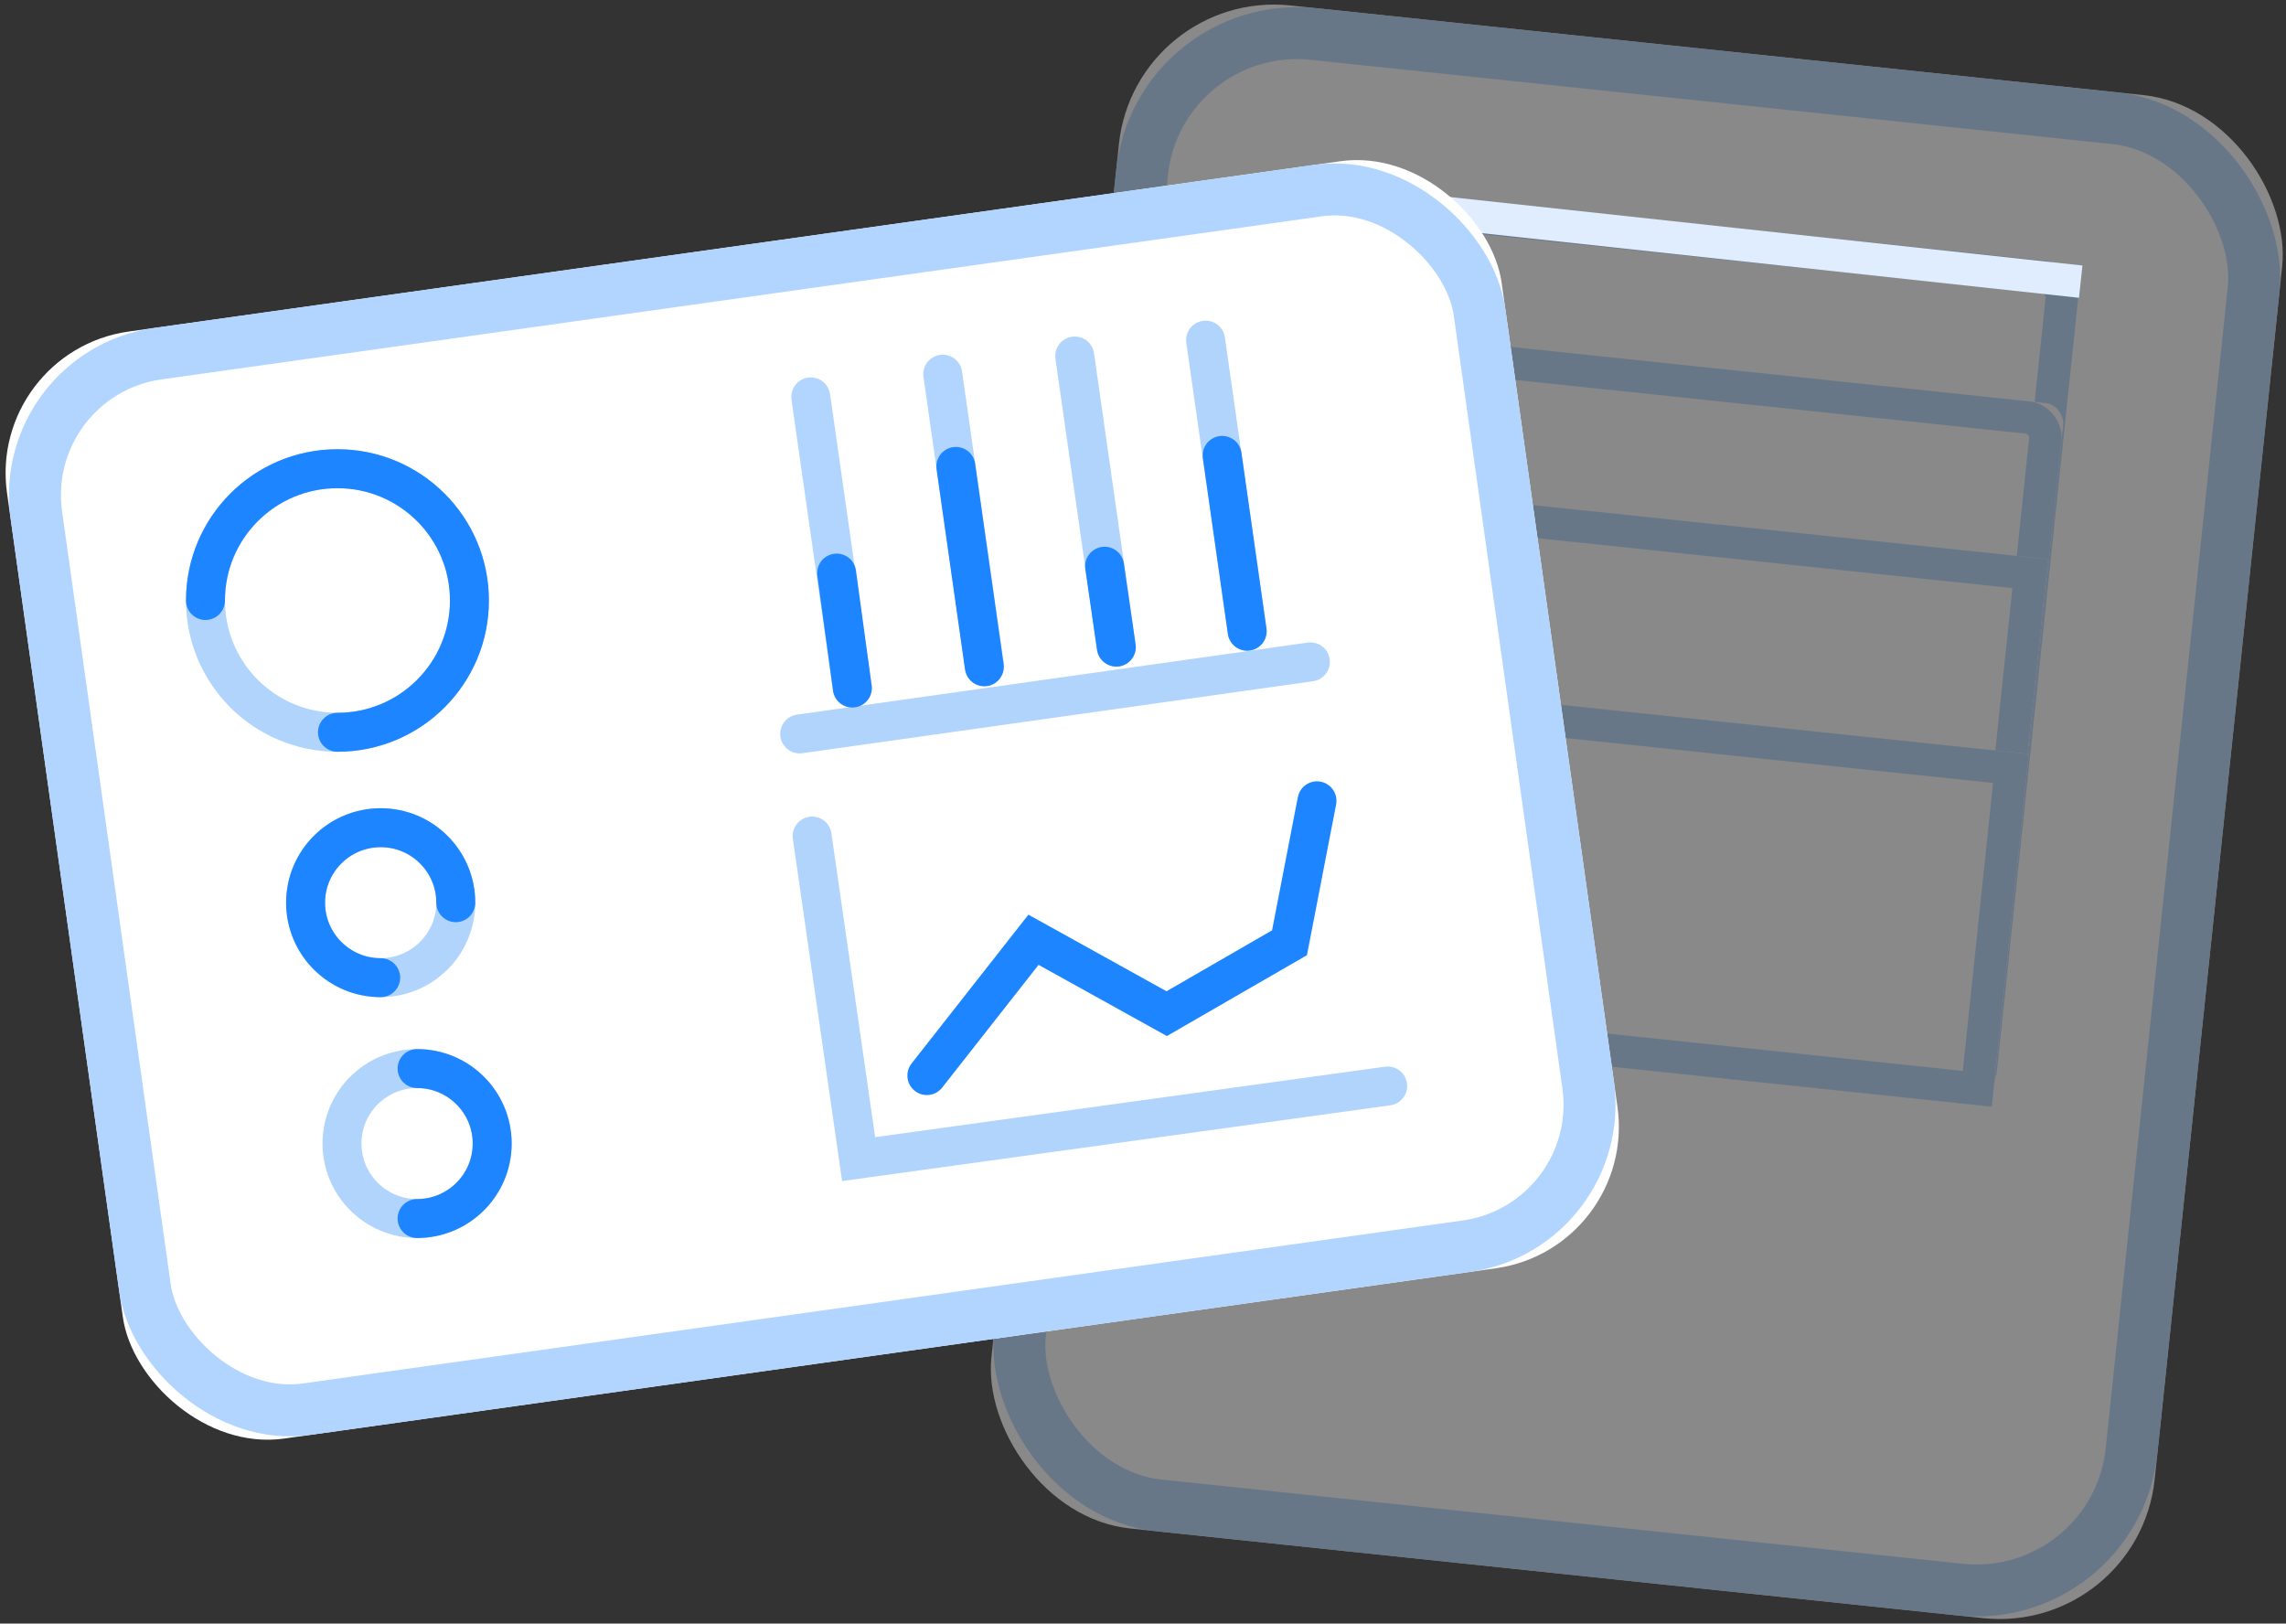 <?xml version="1.0" encoding="UTF-8"?>
<svg width="352px" height="250px" viewBox="0 0 352 250" version="1.1" xmlns="http://www.w3.org/2000/svg" xmlns:xlink="http://www.w3.org/1999/xlink">
    <rect x="0" y="0" width="352" height="250" fill="#333333" stroke="none"/>
    <!-- Generator: Sketch 46.2 (44496) - http://www.bohemiancoding.com/sketch -->
    <title>Analytics_emptyscreen illustration</title>
    <desc>Created with Sketch.</desc>
    <defs></defs>
    <g id="Page-1" stroke="none" stroke-width="1" fill="none" fill-rule="evenodd">
        <g id="Analytics_emptyscreen-illustration" transform="translate(-3, -2)">
            <g id="Group-3" opacity="0.421" transform="translate(152, 0)">
                <g id="Rectangle-2" transform="translate(103, 126.996) rotate(6) translate(-103, -126.996) translate(12, 8.996)">
                    <g id="path-1-link" fill="#FFFFFF">
                        <rect id="path-1" x="0.984" y="0.096" width="180.102" height="235.807" rx="24"></rect>
                    </g>
                    <rect id="Rectangle-path" stroke="#B1D4FD" stroke-width="8" x="4.984" y="4.096" width="172.102" height="227.807" rx="24"></rect>
                </g>
                <g id="Rectangle-3" transform="translate(107.994, 101.543) rotate(6) translate(-107.994, -101.543) translate(49.994, 36.043)">
                    <g id="path-2-link" fill="#FFFFFF">
                        <rect id="path-2" x="0.126" y="0.386" width="114.929" height="130.149" rx="3"></rect>
                    </g>
                    <rect id="Rectangle-path" stroke="#B1D4FD" stroke-width="5" x="2.626" y="2.886" width="109.929" height="125.149" rx="3"></rect>
                </g>
                <g id="Rectangle-3-Copy" transform="translate(105.981, 112.479) rotate(6) translate(-105.981, -112.479) translate(47.981, 57.979)">
                    <g id="path-3-link" fill="#FFFFFF">
                        <rect id="path-3" x="0.724" y="0.077" width="114.929" height="108.457" rx="3"></rect>
                    </g>
                    <rect id="Rectangle-path" stroke="#B1D4FD" stroke-width="5" x="3.224" y="2.577" width="109.929" height="103.457" rx="3"></rect>
                </g>
                <g id="Rectangle-3-Copy-2" transform="translate(105.02, 124.023) rotate(6) translate(-105.02, -124.023) translate(47.02, 81.023)">
                    <g id="path-4-link" fill="#FFFFFF">
                        <rect id="path-4" x="0.323" y="0.868" width="114.929" height="84.667"></rect>
                    </g>
                    <rect id="Rectangle-path" stroke="#B1D4FD" stroke-width="5" x="2.823" y="3.368" width="109.929" height="79.667"></rect>
                </g>
                <g id="Rectangle-3-Copy-3" transform="translate(103.028, 138.961) rotate(6) translate(-103.028, -138.961) translate(45.028, 110.961)">
                    <g id="path-5-link" fill="#FFFFFF">
                        <rect id="path-5" x="0.921" y="0.956" width="114.929" height="54.579"></rect>
                    </g>
                    <rect id="Rectangle-path" stroke="#B1D4FD" stroke-width="5" x="3.421" y="3.456" width="109.929" height="49.579"></rect>
                </g>
                <g id="Rectangle-3-Copy-4" transform="translate(103.028, 138.961) rotate(6) translate(-103.028, -138.961) translate(45.028, 110.961)">
                    <g id="path-6-link" fill="#FFFFFF">
                        <rect id="path-6" x="0.921" y="0.956" width="114.929" height="54.579"></rect>
                    </g>
                    <rect id="Rectangle-path" stroke="#B1D4FD" stroke-width="5" x="3.421" y="3.456" width="109.929" height="49.579"></rect>
                </g>
            </g>
            <path d="M323.39,45.368 L210.667,33.167" id="Path-6" stroke="#DFEDFF" stroke-width="5"></path>
            <g id="Group" transform="translate(0, 22.982)">
                <g id="Rectangle" transform="translate(128.044, 102.507) rotate(-8) translate(-128.044, -102.507) translate(11.044, 16.007)">
                    <g id="path-8-link" fill="#FFFFFF">
                        <rect id="path-8" x="0.865" y="0.119" width="232.408" height="172.132" rx="22"></rect>
                    </g>
                    <rect id="Rectangle-path" stroke="#B1D5FE" stroke-width="8" x="4.865" y="4.119" width="224.408" height="164.132" rx="22"></rect>
                </g>
                <ellipse id="Oval" stroke="#B1D4FD" stroke-width="6" stroke-linecap="round" cx="54.961" cy="71.481" rx="20.323" ry="20.292"></ellipse>
                <path d="M54.961,91.773 C66.185,91.773 75.283,82.688 75.283,71.481 C75.283,60.274 66.185,51.189 54.961,51.189 C43.737,51.189 34.638,60.274 34.638,71.481" id="Oval-Copy-3" stroke="#1D85FF" stroke-width="6" stroke-linecap="round"></path>
                <ellipse id="Oval-Copy" stroke="#B1D4FD" stroke-width="6" stroke-linecap="round" cx="61.618" cy="118.013" rx="11.563" ry="11.545"></ellipse>
                <path d="M73.181,118.013 C73.181,111.636 68.004,106.467 61.618,106.467 C55.232,106.467 50.055,111.636 50.055,118.013 C50.055,124.389 55.232,129.558 61.618,129.558 L61.618,129.558" id="Oval-Copy-4" stroke="#1D85FF" stroke-width="6" stroke-linecap="round"></path>
                <ellipse id="Oval-Copy-2" stroke="#B1D4FD" stroke-width="6" stroke-linecap="round" cx="67.224" cy="155.098" rx="11.563" ry="11.545"></ellipse>
                <path d="M67.224,166.644 C73.61,166.644 78.787,161.475 78.787,155.098 C78.787,148.722 73.61,143.553 67.224,143.553" id="Oval-Copy-5" stroke="#1D85FF" stroke-width="6" stroke-linecap="round"></path>
                <path d="M126.134,92.025 L204.779,80.936" id="Path-2" stroke="#B1D4FD" stroke-width="6" stroke-linecap="round"></path>
                <path d="M127.843,40.133 L134.244,84.956" id="Path-3" stroke="#B1D5FE" stroke-width="6" stroke-linecap="round"></path>
                <path d="M148.165,36.634 L154.567,81.458" id="Path-3-Copy" stroke="#B1D5FE" stroke-width="6" stroke-linecap="round"></path>
                <path d="M168.488,33.835 L174.89,78.659" id="Path-3-Copy-2" stroke="#B1D4FD" stroke-width="6" stroke-linecap="round"></path>
                <path d="M188.639,31.389 L195.04,76.212" id="Path-3-Copy-3" stroke="#B1D4FD" stroke-width="6" stroke-linecap="round"></path>
                <path d="M131.828,67.261 L134.244,84.956" id="Path-3-Copy-7" stroke="#1D85FF" stroke-width="6" stroke-linecap="round"></path>
                <path d="M150.181,50.836 L154.567,81.694" id="Path-3-Copy-6" stroke="#1D85FF" stroke-width="6" stroke-linecap="round"></path>
                <path d="M173.085,66.202 L174.89,78.659" id="Path-3-Copy-5" stroke="#1D85FF" stroke-width="6" stroke-linecap="round"></path>
                <path d="M191.187,49.141 L195.04,76.212" id="Path-3-Copy-4" stroke="#1D85FF" stroke-width="6" stroke-linecap="round"></path>
                <polyline id="Path-4" stroke="#B1D4FD" stroke-width="6" stroke-linecap="round" points="128.051 107.751 135.214 157.496 216.677 146.236"></polyline>
                <polyline id="Path-5" stroke="#1D85FF" stroke-width="6" stroke-linecap="round" points="145.719 144.63 162.137 123.72 182.65 135.099 201.56 124.182 205.79 102.325"></polyline>
            </g>
        </g>
    </g>
</svg>